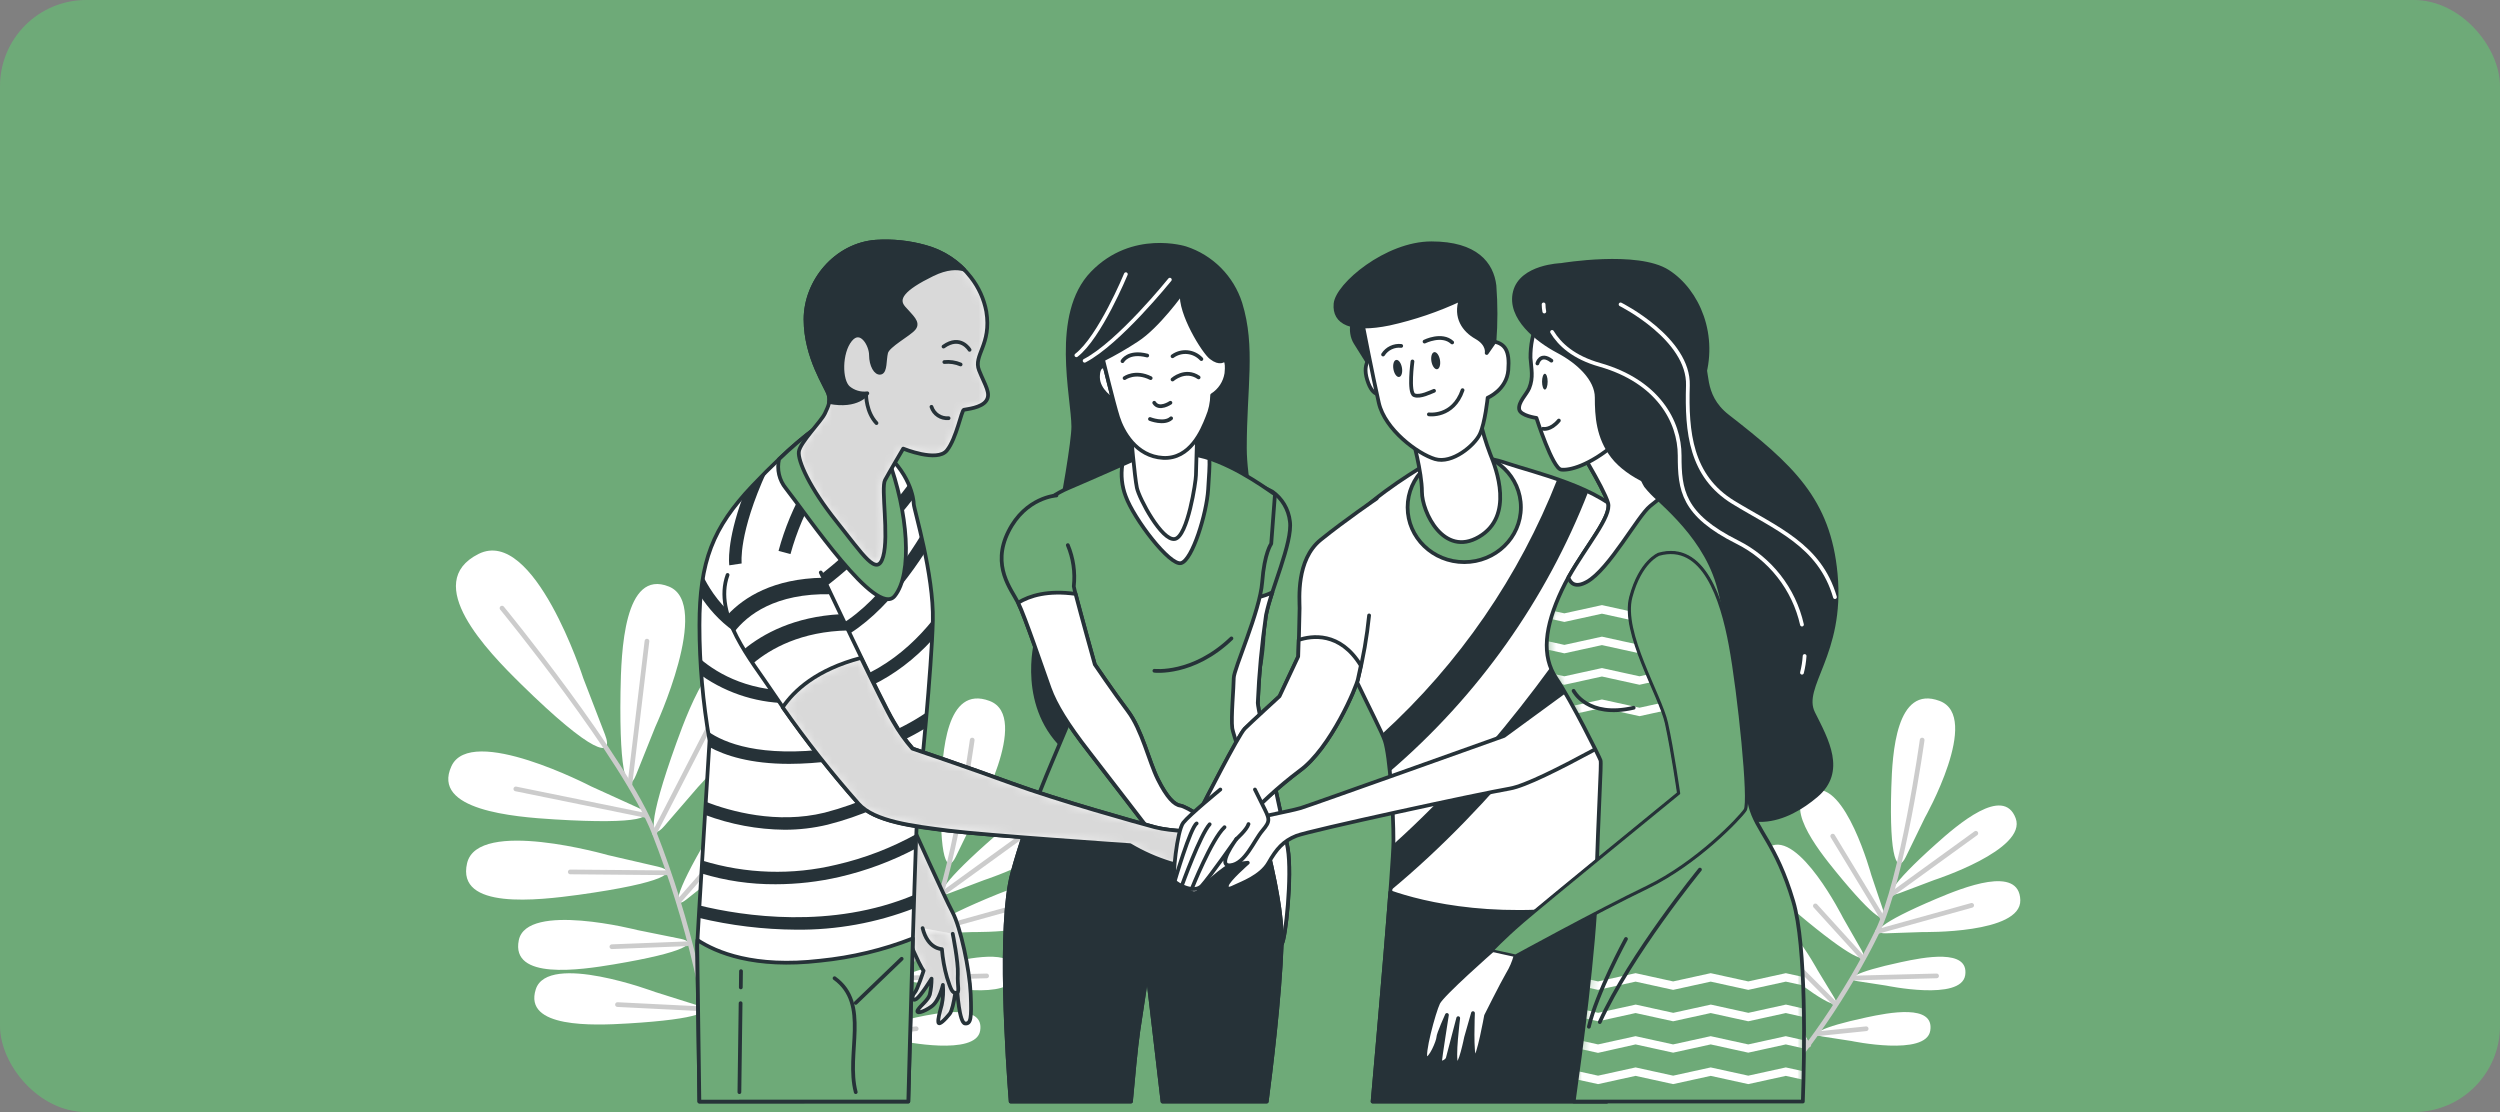 <svg width="290" height="129" viewBox="0 0 290 129" fill="none" xmlns="http://www.w3.org/2000/svg">
<rect x="0" y="0" width="290" height="129" fill="#808080" stroke="none"/>
<rect width="290" height="129" rx="10" fill="#6EAA78"/>
<path d="M183.984 89.867C183.027 92.258 182.013 90.345 182.171 80.273C182.248 75.558 182.578 65.926 187.795 68.045C192.802 70.082 186.203 84.329 186.203 84.329L183.984 89.867ZM191.157 91.301C191.157 91.301 202.027 79.972 197.948 76.419C193.706 72.717 190.263 81.722 188.661 86.16C185.246 95.624 185.562 97.772 187.259 95.816L191.157 91.301ZM193.448 101.468C193.448 101.468 203.4 94.381 200.798 91.072C198.091 87.628 194.156 94.017 192.286 97.174C188.302 103.917 188.235 105.605 189.813 104.347L193.448 101.468ZM196.14 111.607C196.14 111.607 206.097 104.519 203.495 101.21C200.784 97.767 196.848 104.151 194.983 107.312C190.999 114.05 190.927 115.743 192.51 114.486L196.14 111.607ZM178.761 91.225C178.761 91.225 164.831 83.975 162.569 88.886C160.211 93.998 169.819 94.773 174.524 95.06C184.567 95.682 186.542 94.773 184.189 93.692L178.761 91.225ZM180.722 99.201C180.722 99.201 165.629 94.869 164.386 100.134C163.095 105.61 172.664 104.438 177.336 103.807C187.303 102.42 189.053 101.138 186.533 100.545L180.722 99.201ZM184.175 107.905C184.175 107.905 171.315 104.586 170.383 109.067C169.426 113.73 177.485 112.534 181.42 111.874C189.813 110.468 191.267 109.345 189.125 108.905L184.175 107.905ZM186.188 115.079C186.188 115.079 173.754 110.411 172.353 114.768C170.895 119.306 179.048 118.971 183.027 118.732C191.525 118.225 193.07 117.264 190.999 116.595L186.188 115.079ZM177.853 78.671C177.853 78.671 172.176 61.025 165.73 64.234C159.035 67.581 166.772 75.525 170.651 79.336C178.919 87.466 181.478 88.03 180.392 85.194L177.853 78.671Z" fill="white"/>
<path d="M168.427 70.541C168.427 70.541 182.688 87.939 186.098 96.648C190.019 106.657 192.688 117.929 193.219 127.254" stroke="#CCCCCC" stroke-width="0.546" stroke-linecap="round" stroke-linejoin="round"/>
<path d="M183.257 90.962L185.242 74.372" stroke="#CCCCCC" stroke-width="0.546" stroke-linecap="round" stroke-linejoin="round"/>
<path d="M186.098 96.643L193.271 82.698" stroke="#CCCCCC" stroke-width="0.546" stroke-linecap="round" stroke-linejoin="round"/>
<path d="M185.05 94.577L170.024 91.516" stroke="#CCCCCC" stroke-width="0.546" stroke-linecap="round" stroke-linejoin="round"/>
<path d="M188.919 104.558L197.752 94.496" stroke="#CCCCCC" stroke-width="0.546" stroke-linecap="round" stroke-linejoin="round"/>
<path d="M187.685 101.244L176.347 101.143" stroke="#CCCCCC" stroke-width="0.546" stroke-linecap="round" stroke-linejoin="round"/>
<path d="M189.871 109.479L181.172 109.818" stroke="#CCCCCC" stroke-width="0.546" stroke-linecap="round" stroke-linejoin="round"/>
<path d="M191.655 114.729L196.313 108.522" stroke="#CCCCCC" stroke-width="0.546" stroke-linecap="round" stroke-linejoin="round"/>
<path d="M191.999 117.039L181.822 116.532" stroke="#CCCCCC" stroke-width="0.546" stroke-linecap="round" stroke-linejoin="round"/>
<path d="M220.339 103.606C218.584 104.266 219.119 102.788 224.547 97.929C227.091 95.648 232.381 91.091 233.815 94.907C235.197 98.575 224.375 102.08 224.375 102.08L220.339 103.606ZM223.098 108.116C223.098 108.116 234.47 108.331 234.356 104.414C234.236 100.34 227.756 102.932 224.609 104.261C217.914 107.097 216.905 108.321 218.78 108.264L223.098 108.116ZM218.818 114.333C218.818 114.333 227.479 116.145 227.962 113.132C228.44 110 223.127 111.047 220.53 111.607C214.987 112.797 214.055 113.591 215.494 113.821L218.818 114.333ZM214.768 120.755C214.768 120.755 223.433 122.568 223.911 119.555C224.413 116.422 219.081 117.465 216.48 118.024C210.942 119.215 209.985 120.009 211.42 120.239L214.768 120.755ZM217.068 101.492C217.068 101.492 214.074 90.517 210.373 91.727C206.494 92.984 210.808 98.479 212.969 101.124C217.575 106.772 219.029 107.374 218.445 105.591L217.068 101.492ZM213.787 106.456C213.787 106.456 208.675 96.299 205.265 98.221C201.712 100.23 207.03 104.754 209.67 106.915C215.308 111.535 216.843 111.836 215.93 110.205L213.787 106.456ZM210.856 112.568C210.856 112.568 206.298 104.099 203.457 105.806C200.502 107.585 205.103 111.286 207.388 113.056C212.262 116.829 213.572 117.049 212.754 115.691L210.856 112.568ZM208.025 117.173C208.025 117.173 204.39 108.264 201.387 109.66C198.259 111.095 202.439 115.284 204.524 117.288C208.971 121.559 210.263 121.917 209.584 120.478L208.025 117.173ZM223.285 94.854C223.285 94.854 229.879 83.162 225.006 81.311C219.937 79.398 219.512 87.418 219.392 91.354C219.134 99.751 220.09 101.397 221.066 99.417L223.285 94.854Z" fill="white"/>
<path d="M222.969 85.845C222.969 85.845 220.726 101.98 217.771 108.077C214.375 115.079 209.249 122.534 204.543 127.402" stroke="#CCCCCC" stroke-width="0.546" stroke-linecap="round" stroke-linejoin="round"/>
<path d="M219.396 103.759L229.195 96.662" stroke="#CCCCCC" stroke-width="0.546" stroke-linecap="round" stroke-linejoin="round"/>
<path d="M217.771 108.063L228.713 105.021" stroke="#CCCCCC" stroke-width="0.546" stroke-linecap="round" stroke-linejoin="round"/>
<path d="M218.354 106.49L212.596 96.992" stroke="#CCCCCC" stroke-width="0.546" stroke-linecap="round" stroke-linejoin="round"/>
<path d="M214.949 113.453L224.643 113.204" stroke="#CCCCCC" stroke-width="0.546" stroke-linecap="round" stroke-linejoin="round"/>
<path d="M216.107 111.167L210.583 105.084" stroke="#CCCCCC" stroke-width="0.546" stroke-linecap="round" stroke-linejoin="round"/>
<path d="M212.797 116.375L208.34 111.918" stroke="#CCCCCC" stroke-width="0.546" stroke-linecap="round" stroke-linejoin="round"/>
<path d="M210.879 119.909L216.475 119.335" stroke="#CCCCCC" stroke-width="0.546" stroke-linecap="round" stroke-linejoin="round"/>
<path d="M209.818 121.224L205.088 115.566" stroke="#CCCCCC" stroke-width="0.546" stroke-linecap="round" stroke-linejoin="round"/>
<path d="M73.791 89.867C72.835 92.258 71.821 90.345 71.979 80.273C72.055 75.558 72.385 65.927 77.603 68.045C82.614 70.082 76.01 84.329 76.01 84.329L73.791 89.867ZM80.965 91.301C80.965 91.301 91.835 79.972 87.76 76.419C83.513 72.717 80.07 81.722 78.468 86.16C75.054 95.624 75.369 97.772 77.067 95.816L80.965 91.301ZM83.255 101.459C83.255 101.459 93.212 94.371 90.606 91.062C87.899 87.619 83.963 94.008 82.093 97.164C78.109 103.907 78.043 105.595 79.625 104.338L83.255 101.459ZM85.952 111.597C85.952 111.597 95.895 104.495 93.298 101.2C90.586 97.757 86.651 104.142 84.785 107.303C80.802 114.041 80.73 115.734 82.313 114.476L85.952 111.597ZM68.559 91.215C68.559 91.215 54.633 83.965 52.367 88.876C50.009 93.989 59.616 94.763 64.322 95.05C74.365 95.672 76.335 94.763 73.982 93.683L68.559 91.215ZM70.52 99.192C70.52 99.192 55.432 94.859 54.184 100.124C52.893 105.6 62.462 104.428 67.134 103.797C77.1 102.41 78.856 101.129 76.335 100.536L70.52 99.192ZM73.973 107.896C73.973 107.896 61.113 104.577 60.181 109.058C59.224 113.72 67.282 112.525 71.218 111.865C79.611 110.459 81.065 109.335 78.922 108.895L73.973 107.896ZM75.986 115.069C75.986 115.069 63.552 110.402 62.151 114.758C60.692 119.297 68.846 118.962 72.825 118.723C81.323 118.216 82.868 117.255 80.802 116.585L75.986 115.069ZM67.66 78.671C67.66 78.671 61.984 61.044 55.518 64.253C48.823 67.6 56.561 75.544 60.439 79.355C68.712 87.485 71.271 88.049 70.18 85.213L67.66 78.671Z" fill="white"/>
<path d="M58.234 70.541C58.234 70.541 72.495 87.939 75.905 96.648C79.826 106.657 82.495 117.929 83.026 127.254" stroke="#CCCCCC" stroke-width="0.546" stroke-linecap="round" stroke-linejoin="round"/>
<path d="M73.069 90.962L75.049 74.372" stroke="#CCCCCC" stroke-width="0.546" stroke-linecap="round" stroke-linejoin="round"/>
<path d="M75.905 96.643L83.079 82.698" stroke="#CCCCCC" stroke-width="0.546" stroke-linecap="round" stroke-linejoin="round"/>
<path d="M74.858 94.577L59.836 91.516" stroke="#CCCCCC" stroke-width="0.546" stroke-linecap="round" stroke-linejoin="round"/>
<path d="M78.727 104.558L87.559 94.496" stroke="#CCCCCC" stroke-width="0.546" stroke-linecap="round" stroke-linejoin="round"/>
<path d="M77.492 101.244L66.153 101.143" stroke="#CCCCCC" stroke-width="0.546" stroke-linecap="round" stroke-linejoin="round"/>
<path d="M79.678 109.479L70.979 109.818" stroke="#CCCCCC" stroke-width="0.546" stroke-linecap="round" stroke-linejoin="round"/>
<path d="M81.467 114.729L86.125 108.522" stroke="#CCCCCC" stroke-width="0.546" stroke-linecap="round" stroke-linejoin="round"/>
<path d="M81.806 117.039L71.629 116.532" stroke="#CCCCCC" stroke-width="0.546" stroke-linecap="round" stroke-linejoin="round"/>
<path d="M110.146 103.606C108.391 104.266 108.926 102.788 114.354 97.929C116.903 95.648 122.188 91.091 123.622 94.907C125.004 98.575 114.182 102.08 114.182 102.08L110.146 103.606ZM112.905 108.116C112.905 108.116 124.277 108.331 124.163 104.414C124.043 100.34 117.563 102.932 114.416 104.261C107.721 107.097 106.712 108.321 108.587 108.264L112.905 108.116ZM108.625 114.333C108.625 114.333 117.286 116.145 117.769 113.132C118.247 110 112.934 111.047 110.337 111.607C104.775 112.797 103.862 113.582 105.301 113.821L108.625 114.333ZM104.555 120.755C104.555 120.755 113.221 122.568 113.699 119.555C114.201 116.422 108.869 117.465 106.272 118.024C100.725 119.22 99.792 120.014 101.236 120.243L104.555 120.755ZM106.856 101.492C106.856 101.492 103.867 90.517 100.16 91.727C96.282 92.984 100.591 98.479 102.752 101.124C107.358 106.772 108.812 107.374 108.228 105.591L106.856 101.492ZM103.575 106.456C103.575 106.456 98.463 96.299 95.053 98.221C91.5 100.23 96.818 104.754 99.462 106.915C105.101 111.535 106.636 111.836 105.717 110.205L103.575 106.456ZM100.643 112.568C100.643 112.568 96.086 104.099 93.245 105.806C90.29 107.585 94.89 111.286 97.176 113.056C102.049 116.829 103.365 117.049 102.542 115.691L100.643 112.568ZM97.812 117.173C97.812 117.173 94.183 108.264 91.175 109.66C88.047 111.095 92.231 115.284 94.312 117.288C98.759 121.559 100.05 121.917 99.371 120.478L97.812 117.173ZM113.073 94.854C113.073 94.854 119.672 83.162 114.799 81.311C109.725 79.398 109.304 87.418 109.18 91.354C108.926 99.751 109.878 101.397 110.854 99.417L113.073 94.854Z" fill="white"/>
<path d="M112.776 85.845C112.776 85.845 110.533 101.98 107.578 108.077C104.182 115.079 99.056 122.534 94.35 127.402" stroke="#CCCCCC" stroke-width="0.546" stroke-linecap="round" stroke-linejoin="round"/>
<path d="M109.204 103.759L119.002 96.662" stroke="#CCCCCC" stroke-width="0.546" stroke-linecap="round" stroke-linejoin="round"/>
<path d="M107.578 108.063L118.519 105.021" stroke="#CCCCCC" stroke-width="0.546" stroke-linecap="round" stroke-linejoin="round"/>
<path d="M108.161 106.49L102.403 96.992" stroke="#CCCCCC" stroke-width="0.546" stroke-linecap="round" stroke-linejoin="round"/>
<path d="M104.756 113.453L114.45 113.204" stroke="#CCCCCC" stroke-width="0.546" stroke-linecap="round" stroke-linejoin="round"/>
<path d="M105.914 111.167L100.39 105.084" stroke="#CCCCCC" stroke-width="0.546" stroke-linecap="round" stroke-linejoin="round"/>
<path d="M102.604 116.375L98.147 111.918" stroke="#CCCCCC" stroke-width="0.546" stroke-linecap="round" stroke-linejoin="round"/>
<path d="M100.687 119.909L106.282 119.335" stroke="#CCCCCC" stroke-width="0.546" stroke-linecap="round" stroke-linejoin="round"/>
<path d="M99.629 121.224L94.895 115.566" stroke="#CCCCCC" stroke-width="0.546" stroke-linecap="round" stroke-linejoin="round"/>
<path d="M137.519 28.792C137.519 28.792 131.398 26.841 126.716 31.662C122.035 36.482 124.502 46.109 124.502 49.49C124.502 52.871 120.198 74.358 120.198 74.358C120.198 74.358 118.113 82.167 123.842 87.117C129.571 92.066 140.159 91.636 144.679 82.11C149.198 72.583 144.406 59.002 144.406 51.981C144.406 44.961 145.448 40.27 143.885 35.196C143.41 33.699 142.585 32.337 141.478 31.223C140.37 30.109 139.014 29.276 137.519 28.792Z" fill="#263238" stroke="#263238" stroke-width="0.436" stroke-linecap="round" stroke-linejoin="round"/>
<path d="M135.702 32.441C135.702 32.441 129.801 39.777 125.817 41.848" stroke="white" stroke-width="0.436" stroke-linecap="round" stroke-linejoin="round"/>
<path d="M130.6 31.805C130.6 31.805 127.573 39.136 124.861 41.212" stroke="white" stroke-width="0.436" stroke-linecap="round" stroke-linejoin="round"/>
<path d="M147.582 57.022C148.147 57.418 148.622 57.93 148.975 58.524C149.328 59.117 149.55 59.779 149.628 60.465C149.977 62.904 147.376 68.542 146.855 71.331C146.362 74.715 146.044 78.123 145.903 81.541C145.903 82.411 148.868 95.304 149.389 98.441C149.91 101.578 149.126 108.962 148.691 109.503C148.256 110.043 147.036 107.499 146.95 105.844C146.864 104.189 143.641 91.469 142.421 87.638C141.202 83.807 141.546 78.753 141.546 78.753C141.546 78.753 143.206 67.165 143.206 62.722C143.206 58.28 143.34 54.956 143.34 54.956L147.582 57.022Z" fill="#6EAA78" stroke="#263238" stroke-width="0.436" stroke-linecap="round" stroke-linejoin="round"/>
<path d="M148.681 109.483C149.117 108.962 149.901 101.554 149.38 98.422C148.858 95.29 145.903 82.392 145.903 81.541C146.047 78.129 146.366 74.728 146.859 71.35C147.051 70.456 147.297 69.574 147.596 68.71C146.571 69.203 145.448 69.458 144.31 69.456C143.703 69.456 143.11 70.015 142.541 70.967C142.063 75.013 141.541 78.753 141.541 78.753C141.541 78.753 141.197 83.803 142.417 87.638C143.636 91.473 146.859 104.189 146.945 105.844C147.031 107.499 148.246 110.005 148.681 109.483Z" fill="white" stroke="#263238" stroke-width="0.436" stroke-linecap="round" stroke-linejoin="round"/>
<path d="M131.193 127.776C131.384 125.633 131.786 121.272 132.044 119.588C132.393 117.326 133.086 112.707 133.086 112.707L134.851 127.776H146.941C147.376 124.49 148.471 115.681 148.681 109.483C148.944 101.731 143.105 85.701 142.943 84.482C142.78 83.262 143.115 79.699 143.115 78.647C143.115 77.595 146.156 70.919 146.415 67.519C146.673 64.119 147.462 63.076 147.462 63.076L147.897 57.338C147.634 57.252 143.727 54.176 139.805 53.033C137.421 52.357 134.903 52.297 132.489 52.861C132.489 52.861 126.826 55.386 123.952 56.606C121.078 57.825 118.716 60.178 118.644 63.224C118.572 66.271 124.215 79.255 124.741 80.216C125.267 81.177 123.608 84.568 122.91 86.313C122.212 88.059 119.337 94.328 117.424 101.296C115.784 107.245 116.879 123.232 117.238 127.776H131.193Z" fill="#6EAA78" stroke="#263238" stroke-width="0.436" stroke-linecap="round" stroke-linejoin="round"/>
<path d="M133.909 77.81C133.909 77.81 138.375 78.346 142.847 74.056" stroke="#263238" stroke-width="0.436" stroke-linecap="round" stroke-linejoin="round"/>
<path d="M137.008 65.319C138.313 64.97 139.973 59.58 140.145 56.783C140.241 55.219 140.336 54.052 140.293 53.191C140.131 53.139 139.963 53.081 139.815 53.033C137.43 52.357 134.912 52.297 132.498 52.861L130.193 53.885C130.001 55.123 130.134 56.391 130.58 57.562C131.522 60.178 135.702 65.668 137.008 65.319Z" fill="white" stroke="#263238" stroke-width="0.436" stroke-linecap="round" stroke-linejoin="round"/>
<path d="M131.174 50.188C131.174 50.188 131.614 55.319 131.877 56.577C132.14 57.835 134.784 62.794 136.281 62.522C137.778 62.249 138.73 55.769 138.73 55.138C138.73 54.507 138.907 49.399 138.907 49.399C138.907 49.399 135.755 51.986 131.174 50.188Z" fill="white" stroke="#263238" stroke-width="0.436" stroke-linecap="round" stroke-linejoin="round"/>
<path d="M122.547 57.476C122.547 57.476 118.979 57.653 116.975 61.661C114.972 65.668 117.32 68.356 118.104 69.934C118.888 71.512 121.069 77.949 121.762 79.867C122.456 81.784 123.857 84.046 126.296 87.184C128.735 90.321 133.871 97.026 133.871 97.026L135.267 99.465C135.267 99.465 137.62 102.167 137.879 102.253C138.137 102.339 139.71 104.342 140.318 103.123C140.925 101.904 140.318 97.552 140.318 97.552C140.318 97.552 141.274 99.465 141.628 99.029C141.982 98.594 141.537 97.638 141.193 96.59C140.848 95.543 137.625 93.544 136.922 93.453C136.219 93.362 135.354 92.497 134.311 90.407C133.268 88.317 132.479 84.668 130.825 82.478C129.17 80.288 126.999 77.079 126.999 77.079C126.999 77.079 124.56 68.365 124.56 68.016C124.738 66.389 124.499 64.744 123.867 63.234" fill="#6EAA78"/>
<path d="M122.547 57.476C122.547 57.476 118.979 57.653 116.975 61.661C114.972 65.668 117.32 68.356 118.104 69.934C118.888 71.512 121.069 77.949 121.762 79.867C122.456 81.784 123.857 84.046 126.296 87.184C128.735 90.321 133.871 97.026 133.871 97.026L135.267 99.465C135.267 99.465 137.62 102.167 137.879 102.253C138.137 102.339 139.71 104.342 140.318 103.123C140.925 101.904 140.318 97.552 140.318 97.552C140.318 97.552 141.274 99.465 141.628 99.029C141.982 98.594 141.537 97.638 141.193 96.59C140.848 95.543 137.625 93.544 136.922 93.453C136.219 93.362 135.354 92.497 134.311 90.407C133.268 88.317 132.479 84.668 130.825 82.478C129.17 80.288 126.999 77.079 126.999 77.079C126.999 77.079 124.56 68.365 124.56 68.016C124.738 66.389 124.499 64.744 123.867 63.234" stroke="#263238" stroke-width="0.436" stroke-linecap="round" stroke-linejoin="round"/>
<path d="M136.922 93.453C136.224 93.367 135.353 92.497 134.311 90.407C133.268 88.317 132.479 84.668 130.824 82.478C129.17 80.288 126.999 77.079 126.999 77.079C126.999 77.079 125.349 71.177 124.765 68.896C121.561 68.447 119.447 69.092 118.104 69.915C118.888 71.484 121.069 77.93 121.762 79.848C122.455 81.765 123.857 84.027 126.296 87.165C128.734 90.302 133.871 97.007 133.871 97.007L135.267 99.445C135.267 99.445 137.62 102.147 137.878 102.233C138.136 102.32 139.71 104.323 140.317 103.104C140.924 101.884 140.317 97.532 140.317 97.532C140.317 97.532 141.274 99.445 141.627 99.01C141.981 98.575 141.537 97.619 141.192 96.571C140.848 95.524 137.625 93.544 136.922 93.453Z" fill="white" stroke="#263238" stroke-width="0.436" stroke-linecap="round" stroke-linejoin="round"/>
<path d="M131.193 127.776C131.384 125.633 131.786 121.272 132.044 119.588C132.393 117.326 133.086 112.707 133.086 112.707L134.851 127.776H146.941C147.376 124.49 148.471 115.681 148.681 109.483C148.791 106.255 147.84 101.588 146.682 97.155C136.463 99.393 124.875 97.772 118.859 96.605C118.352 98.102 117.855 99.675 117.424 101.296C115.784 107.245 116.879 123.232 117.238 127.776H131.193Z" fill="#263238" stroke="#263238" stroke-width="0.436" stroke-linecap="round" stroke-linejoin="round"/>
<path d="M128.147 42.546C128.147 42.546 127.367 42.197 127.367 43.761C127.367 45.325 129.103 46.362 129.103 46.362L128.147 42.546Z" fill="white" stroke="#263238" stroke-width="0.436" stroke-linecap="round" stroke-linejoin="round"/>
<path d="M137.094 33.957C137.094 33.957 134.311 37.879 131.867 39.447C130.606 40.276 129.298 41.031 127.95 41.709C127.95 41.709 129.17 46.764 129.691 48.404C130.212 50.045 131.776 52.943 134.913 53.115C138.05 53.287 139.447 49.973 140.059 48.404C140.407 47.594 140.594 46.723 140.609 45.841C141.049 45.563 141.425 45.193 141.71 44.758C141.995 44.322 142.184 43.831 142.264 43.316C142.436 41.661 142 41.747 142 41.747C142 41.747 141.522 42.288 140.485 41.475C139.643 40.848 136.817 36.31 137.094 33.957Z" fill="white" stroke="#263238" stroke-width="0.436" stroke-linecap="round" stroke-linejoin="round"/>
<path d="M130.451 43.861C130.451 43.861 131.68 42.962 133.478 43.861" stroke="#263238" stroke-width="0.436" stroke-linecap="round" stroke-linejoin="round"/>
<path d="M136.013 44.024C136.013 44.024 137.486 42.713 139.04 43.78" stroke="#263238" stroke-width="0.436" stroke-linecap="round" stroke-linejoin="round"/>
<path d="M130.208 41.896C130.208 41.896 130.863 40.671 133.077 41.245" stroke="#263238" stroke-width="0.436" stroke-linecap="round" stroke-linejoin="round"/>
<path d="M136.013 41.327C136.514 40.961 137.131 40.792 137.748 40.852C138.365 40.912 138.939 41.197 139.36 41.652" stroke="#263238" stroke-width="0.436" stroke-linecap="round" stroke-linejoin="round"/>
<path d="M135.769 46.721C135.769 46.721 134.459 47.62 133.89 46.721" stroke="#263238" stroke-width="0.436" stroke-linecap="round" stroke-linejoin="round"/>
<path d="M133.397 48.605C133.397 48.605 135.033 49.256 135.85 48.524" stroke="#263238" stroke-width="0.436" stroke-linecap="round" stroke-linejoin="round"/>
<path d="M105.756 95.615C105.756 95.615 109.581 104.108 110.495 105.82C111.408 107.532 112.47 112.405 112.599 115.299C112.728 118.192 112.599 118.79 111.944 118.723C111.289 118.656 111.021 115.036 111.021 114.443V113.524C111.021 113.524 110.691 116.944 110.165 117.604C109.639 118.264 108.912 118.986 108.85 118.594C108.788 118.201 108.979 117.537 109.242 116.552C109.401 115.794 109.446 115.017 109.376 114.247C109.376 114.247 108.979 116.088 108.061 116.748C107.142 117.408 106.148 117.671 106.478 117.145C106.808 116.619 107.664 116.026 107.86 115.366C107.995 114.761 108.063 114.144 108.061 113.524C108.061 113.524 106.808 115.562 106.282 115.892C105.756 116.222 105.756 115.499 106.086 115.169C106.416 114.84 107.138 112.601 107.138 112.601C107.138 112.601 106.937 112.468 106.019 110.43C105.1 108.393 104.584 104.83 104.307 103.448C104.029 102.066 103.518 100.225 103.518 100.225L98.448 91.732C98.448 91.732 98.051 89.69 99.96 89.341C101.868 88.991 105.756 95.615 105.756 95.615Z" fill="white"/>
<mask id="mask0_159_151" style="mask-type:luminance" maskUnits="userSpaceOnUse" x="98" y="89" width="15" height="30">
<path d="M105.756 95.615C105.756 95.615 109.581 104.108 110.495 105.82C111.408 107.532 112.47 112.405 112.599 115.299C112.728 118.192 112.599 118.79 111.944 118.723C111.289 118.656 111.021 115.036 111.021 114.443V113.524C111.021 113.524 110.691 116.944 110.165 117.604C109.639 118.264 108.912 118.986 108.85 118.594C108.788 118.201 108.979 117.537 109.242 116.552C109.401 115.794 109.446 115.017 109.376 114.247C109.376 114.247 108.979 116.088 108.061 116.748C107.142 117.408 106.148 117.671 106.478 117.145C106.808 116.619 107.664 116.026 107.86 115.366C107.995 114.761 108.063 114.144 108.061 113.524C108.061 113.524 106.808 115.562 106.282 115.892C105.756 116.222 105.756 115.499 106.086 115.169C106.416 114.84 107.138 112.601 107.138 112.601C107.138 112.601 106.937 112.468 106.019 110.43C105.1 108.393 104.584 104.83 104.307 103.448C104.029 102.066 103.518 100.225 103.518 100.225L98.448 91.732C98.448 91.732 98.051 89.69 99.96 89.341C101.868 88.991 105.756 95.615 105.756 95.615Z" fill="white"/>
</mask>
<g mask="url(#mask0_159_151)">
<path opacity="0.15" d="M105.756 95.615C105.756 95.615 109.581 104.108 110.495 105.82C111.408 107.532 112.47 112.405 112.599 115.299C112.728 118.192 112.599 118.79 111.944 118.723C111.289 118.656 111.021 115.036 111.021 114.443V113.524C111.021 113.524 110.691 116.944 110.165 117.604C109.639 118.264 108.912 118.986 108.85 118.594C108.788 118.201 108.979 117.537 109.242 116.552C109.401 115.794 109.446 115.017 109.376 114.247C109.376 114.247 108.979 116.088 108.061 116.748C107.142 117.408 106.148 117.671 106.478 117.145C106.808 116.619 107.664 116.026 107.86 115.366C107.995 114.761 108.063 114.144 108.061 113.524C108.061 113.524 106.808 115.562 106.282 115.892C105.756 116.222 105.756 115.499 106.086 115.169C106.416 114.84 107.138 112.601 107.138 112.601C107.138 112.601 106.937 112.468 106.019 110.43C105.1 108.393 104.584 104.83 104.307 103.448C104.029 102.066 103.518 100.225 103.518 100.225L98.448 91.732C98.448 91.732 98.051 89.69 99.96 89.341C101.868 88.991 105.756 95.615 105.756 95.615Z" fill="black"/>
</g>
<path d="M105.756 95.615C105.756 95.615 109.581 104.108 110.495 105.82C111.408 107.532 112.47 112.405 112.599 115.299C112.728 118.192 112.599 118.79 111.944 118.723C111.289 118.656 111.021 115.036 111.021 114.443V113.524C111.021 113.524 110.691 116.944 110.165 117.604C109.639 118.264 108.912 118.986 108.85 118.594C108.788 118.201 108.979 117.537 109.242 116.552C109.401 115.794 109.446 115.017 109.376 114.247C109.376 114.247 108.979 116.088 108.061 116.748C107.142 117.408 106.148 117.671 106.478 117.145C106.808 116.619 107.664 116.026 107.86 115.366C107.995 114.761 108.063 114.144 108.061 113.524C108.061 113.524 106.808 115.562 106.282 115.892C105.756 116.222 105.756 115.499 106.086 115.169C106.416 114.84 107.138 112.601 107.138 112.601C107.138 112.601 106.937 112.468 106.019 110.43C105.1 108.393 104.584 104.83 104.307 103.448C104.029 102.066 103.518 100.225 103.518 100.225L98.448 91.732C98.448 91.732 98.051 89.69 99.96 89.341C101.868 88.991 105.756 95.615 105.756 95.615Z" stroke="#263238" stroke-width="0.436" stroke-linecap="round" stroke-linejoin="round"/>
<path d="M110.514 108.321C110.514 108.321 111.174 111.549 111.107 112.994C111.04 114.438 111.37 115.17 110.906 115.17C110.442 115.17 110.318 114.84 109.854 113.391C109.549 112.316 109.35 111.214 109.261 110.1C109.261 110.1 107.616 110.1 107.023 107.661" fill="white"/>
<mask id="mask1_159_151" style="mask-type:luminance" maskUnits="userSpaceOnUse" x="107" y="107" width="5" height="9">
<path d="M110.514 108.321C110.514 108.321 111.174 111.549 111.107 112.994C111.04 114.438 111.37 115.17 110.906 115.17C110.442 115.17 110.318 114.84 109.854 113.391C109.549 112.316 109.35 111.214 109.261 110.1C109.261 110.1 107.616 110.1 107.023 107.661" fill="white"/>
</mask>
<g mask="url(#mask1_159_151)">
<path opacity="0.15" d="M110.514 108.321C110.514 108.321 111.174 111.549 111.107 112.994C111.04 114.438 111.37 115.17 110.906 115.17C110.442 115.17 110.318 114.84 109.854 113.391C109.549 112.316 109.35 111.214 109.261 110.1C109.261 110.1 107.616 110.1 107.023 107.661" fill="black"/>
</g>
<path d="M110.514 108.321C110.514 108.321 111.174 111.549 111.107 112.994C111.04 114.438 111.37 115.17 110.906 115.17C110.442 115.17 110.318 114.84 109.854 113.391C109.549 112.316 109.35 111.214 109.261 110.1C109.261 110.1 107.616 110.1 107.023 107.661" stroke="#263238" stroke-width="0.436" stroke-linecap="round" stroke-linejoin="round"/>
<path d="M81.127 127.776H105.364C105.483 123.242 106.277 93.63 106.516 92.305C106.779 90.871 108.08 77.337 108.209 72.005C108.338 66.673 105.995 58.987 105.995 58.466C105.995 57.945 105.607 54.693 101.963 51.958C98.319 49.222 95.455 49.227 94.675 49.614C94.675 49.614 91.806 51.57 87.253 56.386C82.7 61.202 81.137 65.104 81.137 72.521C81.14 77.01 81.532 81.49 82.308 85.912C82.308 85.912 80.874 109.077 80.874 109.598C80.874 110.119 81.084 124.681 81.127 127.776Z" fill="white" stroke="#263238" stroke-width="0.436" stroke-linecap="round" stroke-linejoin="round"/>
<path d="M92.126 75.41C92.64 75.409 93.154 75.38 93.666 75.324C99.242 74.716 104.091 69.016 107.291 64.09C107.142 63.378 106.994 62.694 106.846 62.067C103.828 66.988 98.95 73.306 93.513 73.899C85.942 74.721 82.514 68.758 81.557 66.83C81.423 67.567 81.323 68.342 81.256 69.159C82.949 71.723 86.368 75.41 92.126 75.41Z" fill="#263238"/>
<path d="M90.309 63.904L91.696 64.272C93.125 59.067 95.934 54.345 99.826 50.604C99.362 50.36 98.883 50.148 98.391 49.968C94.519 53.822 91.732 58.629 90.309 63.904Z" fill="#263238"/>
<path d="M91.672 70.766C91.998 70.599 98.774 67.07 105.928 57.854C105.817 57.276 105.641 56.713 105.402 56.175C98.2 65.74 91.099 69.442 91.022 69.48L91.672 70.766Z" fill="#263238"/>
<path d="M84.599 65.577L86.034 65.362C86.034 65.324 85.618 61.933 88.956 54.655C88.42 55.186 87.861 55.759 87.268 56.386C86.885 56.788 86.531 57.184 86.192 57.581C84.236 62.89 84.58 65.434 84.599 65.577Z" fill="#263238"/>
<path d="M96.431 86.835C88.186 87.906 83.997 86.175 82.122 84.845C82.232 85.543 82.309 85.931 82.309 85.931C82.309 85.931 82.309 86.184 82.266 86.643C84.102 87.652 87.048 88.609 91.558 88.609C93.25 88.602 94.94 88.485 96.617 88.26C100.418 87.771 104.071 86.48 107.334 84.472C107.392 83.87 107.444 83.253 107.497 82.626C104.189 84.876 100.398 86.318 96.431 86.835Z" fill="#263238"/>
<path d="M96.005 95.663C99.795 94.699 103.403 93.126 106.688 91.005C106.746 90.488 106.813 89.857 106.889 89.135C103.476 91.491 99.675 93.228 95.66 94.266C90.108 95.629 84.719 94.108 81.873 93.013C81.844 93.492 81.811 94.008 81.782 94.525C84.731 95.633 87.852 96.217 91.002 96.251C92.687 96.254 94.367 96.057 96.005 95.663Z" fill="#263238"/>
<path d="M81.141 105.036C81.108 105.552 81.079 106.04 81.055 106.471C84.752 107.358 88.539 107.818 92.341 107.843C97.016 107.894 101.658 107.053 106.019 105.366C106.019 104.84 106.052 104.314 106.066 103.802C96.464 107.843 86.191 106.265 81.141 105.036Z" fill="#263238"/>
<path d="M97.052 100.301C91.906 101.549 86.517 101.384 81.457 99.823C81.428 100.325 81.395 100.823 81.366 101.315C84.155 102.168 87.058 102.592 89.974 102.573C92.471 102.57 94.959 102.285 97.392 101.722C100.474 101.008 103.45 99.899 106.248 98.422C106.248 97.829 106.291 97.265 106.311 96.739C103.407 98.356 100.291 99.556 97.052 100.301Z" fill="#263238"/>
<path d="M93.035 80.106C87.153 80.402 83.351 78.231 81.242 76.443C81.276 77.103 81.319 77.743 81.367 78.356C84.464 80.523 88.17 81.649 91.95 81.569C92.328 81.569 92.715 81.569 93.107 81.541C98.879 81.249 103.987 78.724 108.114 74.248C108.162 73.411 108.195 72.646 108.209 72.01V71.914C104.838 76.098 99.946 79.752 93.035 80.106Z" fill="#263238"/>
<path d="M102.805 52.656C102.542 52.421 102.27 52.178 101.964 51.958C98.32 49.227 95.455 49.227 94.675 49.614C93.157 50.726 91.718 51.944 90.371 53.258C90.235 53.845 90.234 54.455 90.37 55.042C90.506 55.629 90.775 56.177 91.156 56.644C93.628 59.767 101.677 71.742 103.781 69.14C105.885 66.539 105.34 59.38 102.997 53.129C102.939 52.967 102.863 52.809 102.805 52.656Z" fill="#6EAA78" stroke="#263238" stroke-width="0.436" stroke-linecap="round" stroke-linejoin="round"/>
<path d="M95.211 66.405C95.211 66.405 102.241 81.373 103.671 83.716C104.301 84.83 105.043 85.876 105.885 86.839C105.885 86.839 112.102 88.929 117.434 90.885C122.766 92.841 132.034 95.409 133.981 95.95C135.927 96.49 139.184 96.471 139.719 96.471C140.255 96.471 146.486 97.906 146.893 98.164C147.299 98.422 146.764 98.943 145.85 99.206C144.937 99.469 141.948 99.723 140.513 100.244C139.079 100.765 137.912 100.636 135.831 100.115C134.192 99.611 132.619 98.912 131.145 98.035C131.145 98.035 114.067 96.844 110.036 96.366C106.004 95.887 101.428 95.323 99.625 93.243C96.007 89.158 92.668 84.835 89.63 80.302C87.181 76.6 82.701 71.402 84.398 66.692" fill="white"/>
<path d="M95.211 66.405C95.211 66.405 102.241 81.373 103.671 83.716C104.301 84.83 105.043 85.876 105.885 86.839C105.885 86.839 112.102 88.929 117.434 90.885C122.766 92.841 132.034 95.409 133.981 95.95C135.927 96.49 139.184 96.471 139.719 96.471C140.255 96.471 146.486 97.906 146.893 98.164C147.299 98.422 146.764 98.943 145.85 99.206C144.937 99.469 141.948 99.723 140.513 100.244C139.079 100.765 137.912 100.636 135.831 100.115C134.192 99.611 132.619 98.912 131.145 98.035C131.145 98.035 114.067 96.844 110.036 96.366C106.004 95.887 101.428 95.323 99.625 93.243C96.007 89.158 92.668 84.835 89.63 80.302C87.181 76.6 82.701 71.402 84.398 66.692" stroke="#263238" stroke-width="0.436" stroke-linecap="round" stroke-linejoin="round"/>
<path d="M139.686 96.471C139.165 96.471 135.913 96.471 133.948 95.95C131.982 95.428 122.714 92.836 117.382 90.885C112.05 88.934 105.833 86.839 105.833 86.839C104.991 85.876 104.249 84.83 103.619 83.716C103.03 82.76 101.49 79.637 99.879 76.314C94.69 77.672 92.079 80.139 90.793 82.052C93.51 85.94 96.446 89.669 99.587 93.224C101.409 95.304 105.962 95.825 109.998 96.347C114.034 96.868 131.083 98.039 131.083 98.039C132.557 98.917 134.13 99.615 135.77 100.12C137.85 100.641 139.022 100.77 140.452 100.249C141.881 99.728 144.88 99.469 145.789 99.211C146.697 98.953 147.223 98.427 146.831 98.168C146.439 97.91 140.227 96.471 139.686 96.471Z" fill="white"/>
<mask id="mask2_159_151" style="mask-type:luminance" maskUnits="userSpaceOnUse" x="90" y="76" width="57" height="25">
<path d="M139.686 96.471C139.165 96.471 135.913 96.471 133.948 95.95C131.982 95.428 122.714 92.836 117.382 90.885C112.05 88.934 105.833 86.839 105.833 86.839C104.991 85.876 104.249 84.83 103.619 83.716C103.03 82.76 101.49 79.637 99.879 76.314C94.69 77.672 92.079 80.139 90.793 82.052C93.51 85.94 96.446 89.669 99.587 93.224C101.409 95.304 105.962 95.825 109.998 96.347C114.034 96.868 131.083 98.039 131.083 98.039C132.557 98.917 134.13 99.615 135.77 100.12C137.85 100.641 139.022 100.77 140.452 100.249C141.881 99.728 144.88 99.469 145.789 99.211C146.697 98.953 147.223 98.427 146.831 98.168C146.439 97.91 140.227 96.471 139.686 96.471Z" fill="white"/>
</mask>
<g mask="url(#mask2_159_151)">
<path opacity="0.15" d="M139.686 96.471C139.165 96.471 135.913 96.471 133.948 95.95C131.982 95.428 122.714 92.836 117.382 90.885C112.05 88.934 105.833 86.839 105.833 86.839C104.991 85.876 104.249 84.83 103.619 83.716C103.03 82.76 101.49 79.637 99.879 76.314C94.69 77.672 92.079 80.139 90.793 82.052C93.51 85.94 96.446 89.669 99.587 93.224C101.409 95.304 105.962 95.825 109.998 96.347C114.034 96.868 131.083 98.039 131.083 98.039C132.557 98.917 134.13 99.615 135.77 100.12C137.85 100.641 139.022 100.77 140.452 100.249C141.881 99.728 144.88 99.469 145.789 99.211C146.697 98.953 147.223 98.427 146.831 98.168C146.439 97.91 140.227 96.471 139.686 96.471Z" fill="black"/>
</g>
<path d="M139.686 96.471C139.165 96.471 135.913 96.471 133.948 95.95C131.982 95.428 122.714 92.836 117.382 90.885C112.05 88.934 105.833 86.839 105.833 86.839C104.991 85.876 104.249 84.83 103.619 83.716C103.03 82.76 101.49 79.637 99.879 76.314C94.69 77.672 92.079 80.139 90.793 82.052C93.51 85.94 96.446 89.669 99.587 93.224C101.409 95.304 105.962 95.825 109.998 96.347C114.034 96.868 131.083 98.039 131.083 98.039C132.557 98.917 134.13 99.615 135.77 100.12C137.85 100.641 139.022 100.77 140.452 100.249C141.881 99.728 144.88 99.469 145.789 99.211C146.697 98.953 147.223 98.427 146.831 98.168C146.439 97.91 140.227 96.471 139.686 96.471Z" stroke="#263238" stroke-width="0.436" stroke-linecap="round" stroke-linejoin="round"/>
<path d="M105.364 127.776C105.421 125.518 105.651 116.992 105.894 108.857C102.447 110.203 98.832 111.072 95.149 111.439C87.497 112.334 83.088 110.483 80.907 109.048C80.907 109.369 80.878 109.569 80.878 109.613C80.878 110.091 81.084 124.677 81.127 127.785L105.364 127.776Z" fill="#6EAA78" stroke="#263238" stroke-width="0.436" stroke-linecap="round" stroke-linejoin="round"/>
<path d="M99.266 126.69C98.08 122.19 100.95 116.451 96.808 113.472" stroke="#263238" stroke-width="0.436" stroke-linecap="round" stroke-linejoin="round"/>
<path d="M99.266 116.336L104.594 111.219" stroke="#263238" stroke-width="0.436" stroke-linecap="round" stroke-linejoin="round"/>
<path d="M85.909 116.37L85.77 126.69" stroke="#263238" stroke-width="0.436" stroke-linecap="round" stroke-linejoin="round"/>
<path d="M85.957 112.654L85.934 114.538" stroke="#263238" stroke-width="0.436" stroke-linecap="round" stroke-linejoin="round"/>
<path d="M107.31 28.63C109.427 29.191 111.297 30.439 112.628 32.178C113.53 33.333 114.142 34.688 114.412 36.128C115.048 40.002 112.867 41.197 113.57 42.957C114.273 44.717 114.976 45.631 114.412 46.477C113.847 47.324 112.092 47.462 111.81 47.534C111.528 47.606 110.964 50.839 109.84 52.249C108.716 53.66 104.771 52.039 104.771 52.039C104.771 52.039 103.154 54.784 102.662 55.697C102.169 56.611 103.14 62.101 102.446 64.564C101.753 67.026 100.127 64.353 97.028 60.484C93.929 56.615 92.523 53.445 92.667 52.388C92.81 51.331 95.268 48.868 95.694 47.955C96.12 47.041 96.325 46.616 96.115 45.774C95.904 44.932 93.441 41.47 93.441 37.047C93.441 32.623 96.956 28.39 101.605 28.037C103.526 27.91 105.455 28.111 107.31 28.63Z" fill="white"/>
<mask id="mask3_159_151" style="mask-type:luminance" maskUnits="userSpaceOnUse" x="92" y="28" width="23" height="38">
<path d="M107.31 28.63C109.427 29.191 111.297 30.439 112.628 32.178C113.53 33.333 114.142 34.688 114.412 36.128C115.048 40.002 112.867 41.197 113.57 42.957C114.273 44.717 114.976 45.631 114.412 46.477C113.847 47.324 112.092 47.462 111.81 47.534C111.528 47.606 110.964 50.839 109.84 52.249C108.716 53.66 104.771 52.039 104.771 52.039C104.771 52.039 103.154 54.784 102.662 55.697C102.169 56.611 103.14 62.101 102.446 64.564C101.753 67.026 100.127 64.353 97.028 60.484C93.929 56.615 92.523 53.445 92.667 52.388C92.81 51.331 95.268 48.868 95.694 47.955C96.12 47.041 96.325 46.616 96.115 45.774C95.904 44.932 93.441 41.47 93.441 37.047C93.441 32.623 96.956 28.39 101.605 28.037C103.526 27.91 105.455 28.111 107.31 28.63Z" fill="white"/>
</mask>
<g mask="url(#mask3_159_151)">
<path opacity="0.15" d="M107.31 28.63C109.427 29.191 111.297 30.439 112.628 32.178C113.53 33.333 114.142 34.688 114.412 36.128C115.048 40.002 112.867 41.197 113.57 42.957C114.273 44.717 114.976 45.631 114.412 46.477C113.847 47.324 112.092 47.462 111.81 47.534C111.528 47.606 110.964 50.839 109.84 52.249C108.716 53.66 104.771 52.039 104.771 52.039C104.771 52.039 103.154 54.784 102.662 55.697C102.169 56.611 103.14 62.101 102.446 64.564C101.753 67.026 100.127 64.353 97.028 60.484C93.929 56.615 92.523 53.445 92.667 52.388C92.81 51.331 95.268 48.868 95.694 47.955C96.12 47.041 96.325 46.616 96.115 45.774C95.904 44.932 93.441 41.47 93.441 37.047C93.441 32.623 96.956 28.39 101.605 28.037C103.526 27.91 105.455 28.111 107.31 28.63Z" fill="black"/>
</g>
<path d="M107.31 28.63C109.427 29.191 111.297 30.439 112.628 32.178C113.53 33.333 114.142 34.688 114.412 36.128C115.048 40.002 112.867 41.197 113.57 42.957C114.273 44.717 114.976 45.631 114.412 46.477C113.847 47.324 112.092 47.462 111.81 47.534C111.528 47.606 110.964 50.839 109.84 52.249C108.716 53.66 104.771 52.039 104.771 52.039C104.771 52.039 103.154 54.784 102.662 55.697C102.169 56.611 103.14 62.101 102.446 64.564C101.753 67.026 100.127 64.353 97.028 60.484C93.929 56.615 92.523 53.445 92.667 52.388C92.81 51.331 95.268 48.868 95.694 47.955C96.12 47.041 96.325 46.616 96.115 45.774C95.904 44.932 93.441 41.47 93.441 37.047C93.441 32.623 96.956 28.39 101.605 28.037C103.526 27.91 105.455 28.111 107.31 28.63Z" stroke="#263238" stroke-width="0.436" stroke-linecap="round" stroke-linejoin="round"/>
<path d="M108.152 31.839C109.845 31.006 111.045 31.03 111.829 31.265C110.583 30.001 109.024 29.091 107.31 28.63C105.455 28.111 103.526 27.91 101.605 28.037C96.956 28.39 93.441 32.613 93.441 37.047C93.441 41.48 95.904 44.928 96.115 45.774C96.19 46.053 96.208 46.344 96.167 46.63C99.515 47.295 100.61 45.621 100.61 45.621C100.223 45.67 99.829 45.639 99.455 45.53C99.08 45.422 98.731 45.238 98.429 44.99C97.439 44.143 97.439 40.906 98.64 39.428C99.84 37.95 101.031 39.992 101.031 41.188C101.031 42.383 101.595 43.369 102.159 43.23C102.724 43.091 102.58 41.752 102.791 40.906C103.001 40.059 105.464 38.797 106.028 38.094C106.593 37.391 105.746 36.755 104.833 35.703C103.919 34.651 104.699 33.527 108.152 31.839Z" fill="#263238" stroke="#263238" stroke-width="0.436" stroke-linecap="round" stroke-linejoin="round"/>
<path d="M100.471 45.841C100.471 45.841 100.471 47.816 101.672 49.079" stroke="#263238" stroke-width="0.436" stroke-linecap="round" stroke-linejoin="round"/>
<path d="M111.432 42.278C110.837 42.026 110.187 41.929 109.543 41.996" stroke="#263238" stroke-width="0.436" stroke-linecap="round" stroke-linejoin="round"/>
<path d="M112.47 40.581C112.47 40.581 111.432 38.787 109.448 40.203" stroke="#263238" stroke-width="0.436" stroke-linecap="round" stroke-linejoin="round"/>
<path d="M110.036 48.51C109.605 48.547 109.173 48.436 108.813 48.196C108.452 47.957 108.184 47.602 108.051 47.19" stroke="#263238" stroke-width="0.436" stroke-linecap="round" stroke-linejoin="round"/>
<path d="M96.383 68.93L95.484 67.017C89.702 67.117 86.316 69.274 84.403 71.321C84.61 72.002 84.869 72.665 85.178 73.306C86.684 71.35 89.912 68.791 96.383 68.93Z" fill="#263238"/>
<path d="M98.386 73.133L97.487 71.249C92.117 71.536 88.506 73.516 86.292 75.333C86.627 75.888 86.985 76.433 87.344 76.964C89.386 75.242 92.939 73.234 98.386 73.133Z" fill="#263238"/>
<path d="M160.637 85.912C161.24 87.715 161.641 94.128 161.641 97.537C161.641 100.378 159.824 121.037 159.222 127.776H186.394C186.72 121.2 187.69 101.44 187.69 98.939C187.69 95.93 186.686 83.607 187.992 79.298C189.297 74.989 190.794 63.669 188.47 60.169C186.146 56.668 177.471 54.66 174.845 53.756C172.22 52.852 168.332 52.355 166.428 53.278C166.428 53.278 161.221 56.185 158.012 59.188C154.803 62.192 153.406 66.806 154.004 70.513C154.602 74.219 160.035 84.109 160.637 85.912Z" fill="white" stroke="#263238" stroke-width="0.436" stroke-linecap="round" stroke-linejoin="round"/>
<path d="M184.247 57.012C183.076 56.471 181.877 55.993 180.656 55.578C176.232 66.861 169.273 76.977 160.317 85.142C160.465 85.472 160.575 85.739 160.637 85.921C160.939 87.094 161.134 88.291 161.221 89.498C171.453 80.73 179.362 69.571 184.247 57.012Z" fill="#263238"/>
<path d="M189.546 70.063C189.78 67.675 189.735 65.268 189.412 62.89C183.831 72.316 174.18 86.691 161.631 97.944C161.598 98.934 161.474 100.866 161.287 103.314C173.501 93.205 183.161 80.135 189.546 70.063Z" fill="#263238"/>
<path d="M186.395 127.776C186.624 123.094 187.184 111.736 187.485 104.672C174.262 107.202 164.965 104.797 161.273 103.501C160.709 110.947 159.652 122.941 159.222 127.776H186.395Z" fill="#263238" stroke="#263238" stroke-width="0.436" stroke-linecap="round" stroke-linejoin="round"/>
<path d="M169.852 65.204C173.481 65.204 176.423 62.359 176.423 58.849C176.423 55.339 173.481 52.493 169.852 52.493C166.223 52.493 163.281 55.339 163.281 58.849C163.281 62.359 166.223 65.204 169.852 65.204Z" fill="#6EAA78" stroke="#263238" stroke-width="0.436" stroke-linecap="round" stroke-linejoin="round"/>
<path d="M163.846 50.843C163.846 50.843 164.946 54.75 164.946 57.06C164.946 59.37 167.452 64.678 171.56 62.273C175.668 59.867 173.564 54.358 172.861 52.651C172.362 51.347 171.961 50.007 171.66 48.643C171.66 48.643 170.355 51.035 167.835 51.149C166.497 51.229 165.156 51.126 163.846 50.843Z" fill="white" stroke="#263238" stroke-width="0.436" stroke-linecap="round" stroke-linejoin="round"/>
<path d="M157.07 36.659C157.07 36.659 156.376 38.386 157.242 39.768C158.107 41.15 159.293 43.043 159.293 43.043L159.121 35.454C159.121 35.454 157.414 34.072 157.07 36.659Z" fill="#263238" stroke="#263238" stroke-width="0.436" stroke-linecap="round" stroke-linejoin="round"/>
<path d="M159.293 41.317C159.293 41.317 157.911 41.838 158.6 44.076C159.289 46.315 160.326 45.631 160.326 45.631L159.293 41.317Z" fill="white" stroke="#263238" stroke-width="0.436" stroke-linecap="round" stroke-linejoin="round"/>
<path d="M158.031 37.419C158.031 37.419 159.236 43.636 159.943 46.735C160.651 49.834 164.453 52.646 166.457 53.249C168.461 53.851 171.067 51.647 171.67 50.346C172.272 49.045 172.569 46.138 172.569 46.138C172.569 46.138 174.773 45.234 174.96 42.929C175.146 40.624 174.558 39.925 173.358 39.624L172.454 39.222C172.454 39.222 172.956 35.516 171.655 33.211C170.354 30.906 165.744 33.914 163.339 34.612C160.933 35.31 157.729 35.114 158.031 37.419Z" fill="white" stroke="#263238" stroke-width="0.436" stroke-linecap="round" stroke-linejoin="round"/>
<path d="M163.846 41.929C163.846 41.929 163.367 45.535 164.042 45.836C164.716 46.138 166.046 45.434 166.347 45.334" stroke="#263238" stroke-width="0.436" stroke-linecap="round" stroke-linejoin="round"/>
<path d="M165.75 48.065C165.75 48.065 168.552 48.467 169.657 45.258" stroke="#263238" stroke-width="0.436" stroke-linecap="round" stroke-linejoin="round"/>
<path d="M160.436 41.126C160.659 40.78 160.974 40.503 161.346 40.327C161.718 40.15 162.131 40.081 162.54 40.126" stroke="#263238" stroke-width="0.436" stroke-linecap="round" stroke-linejoin="round"/>
<path d="M165.248 39.624C165.248 39.624 167.251 38.62 168.452 39.724" stroke="#263238" stroke-width="0.436" stroke-linecap="round" stroke-linejoin="round"/>
<path d="M162.303 43.727C162.576 43.68 162.72 43.199 162.625 42.652C162.53 42.106 162.232 41.701 161.959 41.749C161.685 41.796 161.541 42.278 161.636 42.824C161.731 43.37 162.029 43.775 162.303 43.727Z" fill="#263238"/>
<path d="M166.713 42.828C166.986 42.781 167.13 42.299 167.035 41.752C166.94 41.206 166.642 40.802 166.369 40.849C166.096 40.897 165.951 41.378 166.046 41.925C166.141 42.471 166.439 42.875 166.713 42.828Z" fill="#263238"/>
<path d="M169.456 34.713C166.797 35.961 164.007 36.91 161.139 37.544C156.73 38.443 154.726 37.443 154.922 35.239C155.118 33.034 160.833 28.223 166.041 28.223C171.249 28.223 173.057 30.614 173.358 33.135C173.522 35.303 173.522 37.48 173.358 39.648L172.454 40.949C172.454 40.949 172.684 39.935 171.249 39.122C169.814 38.309 168.753 36.817 169.456 34.713Z" fill="#263238" stroke="#263238" stroke-width="0.436" stroke-linecap="round" stroke-linejoin="round"/>
<path d="M197.341 41.877C198.322 42.627 197.169 45.764 200.402 48.28C207.843 54.066 212.147 57.983 212.941 66.582C213.811 75.955 208.776 79.599 210.339 82.722C211.903 85.845 213.983 89.489 210.684 92.286C207.384 95.084 202.009 97.494 197.499 90.9C192.989 84.305 190.555 69.728 188.647 61.728C186.739 53.727 183.616 49.93 184.133 46.458C184.639 43.11 187.37 40.719 190.636 40.141C191.813 39.935 193.02 39.983 194.177 40.283C195.333 40.582 196.412 41.126 197.341 41.877Z" fill="#263238" stroke="#263238" stroke-width="0.436" stroke-linecap="round" stroke-linejoin="round"/>
<path d="M188.379 75.195L174.472 85.366C174.472 85.366 152.201 93.324 150.89 93.731C149.58 94.137 143.334 95.242 142.024 95.945C140.714 96.648 138.198 101.287 137.792 102.396C137.707 102.551 137.675 102.729 137.7 102.904C137.725 103.079 137.807 103.241 137.931 103.366C138.056 103.491 138.218 103.572 138.393 103.597C138.568 103.622 138.746 103.59 138.901 103.506C139.202 103.199 142.124 100.378 143.033 100.278C143.942 100.177 144.745 100.077 144.745 100.077C144.745 100.077 142.426 102.095 142.325 102.697C142.225 103.3 142.732 103.099 143.334 102.798C143.937 102.496 146.256 101.688 147.16 100.077C148.064 98.465 148.872 97.556 150.383 96.954C151.895 96.351 171.617 92.076 175.146 91.473C178.675 90.871 191.372 83.243 191.98 83.143C192.587 83.042 190.296 75.195 188.379 75.195Z" fill="white" stroke="#263238" stroke-width="0.436" stroke-linecap="round" stroke-linejoin="round"/>
<path d="M185.663 88.202C185.787 88.575 185.414 93.822 185.16 102.941C184.969 109.938 183.31 122.372 182.545 127.776H209.129C209.32 122.295 209.56 109.761 208.02 104.562C206.021 97.82 203.773 96.433 203.027 93.448C202.281 90.464 201.152 73.961 199.278 67.715C197.403 61.469 191.784 57.72 190.909 56.348C190.034 54.975 187.284 46.979 187.284 46.979L182.54 50.977C182.54 50.977 186.036 56.596 186.538 58.347C187.04 60.097 183.161 64.215 181.167 68.466C179.173 72.717 178.776 76.084 180.541 78.705C182.305 81.325 185.538 87.825 185.663 88.202Z" fill="#6EAA78"/>
<mask id="mask4_159_151" style="mask-type:luminance" maskUnits="userSpaceOnUse" x="179" y="46" width="31" height="82">
<path d="M185.663 88.202C185.787 88.575 185.414 93.822 185.16 102.941C184.969 109.938 183.31 122.372 182.545 127.776H209.129C209.32 122.295 209.56 109.761 208.02 104.562C206.021 97.82 203.773 96.433 203.027 93.448C202.281 90.464 201.152 73.961 199.278 67.715C197.403 61.469 191.784 57.72 190.909 56.348C190.034 54.975 187.284 46.979 187.284 46.979L182.54 50.977C182.54 50.977 186.036 56.596 186.538 58.347C187.04 60.097 183.161 64.215 181.167 68.466C179.173 72.717 178.776 76.084 180.541 78.705C182.305 81.325 185.538 87.825 185.663 88.202Z" fill="white"/>
</mask>
<g mask="url(#mask4_159_151)">
<path d="M189.727 113.869L194.084 114.825L198.44 113.869L202.797 114.825L207.154 113.869L209.172 114.309L209.129 113.323L207.154 112.888L202.797 113.845L198.44 112.888L194.084 113.845L189.727 112.888L185.375 113.845L184.328 113.615C184.294 113.936 184.261 114.251 184.223 114.572L185.375 114.825L189.727 113.869Z" fill="white"/>
<path d="M194.538 81.139L190.182 82.095L185.825 81.139L182.42 81.885L182.898 82.76L185.83 82.119L190.186 83.076L194.543 82.119L198.9 83.076L201.654 82.468C201.616 82.153 201.582 81.832 201.544 81.512L198.9 82.095L194.538 81.139Z" fill="white"/>
<path d="M189.728 121.152L194.084 122.109L198.441 121.152L202.798 122.109L207.154 121.152L209.263 121.63C209.263 121.31 209.263 120.985 209.263 120.674L207.149 120.196L202.793 121.152L198.436 120.196L194.079 121.152L189.723 120.196L185.371 121.152L183.487 120.736C183.448 121.061 183.405 121.377 183.367 121.692L185.371 122.132L189.728 121.152Z" fill="white"/>
<path d="M209.224 124.275L207.154 123.821L202.797 124.777L198.44 123.821L194.084 124.777L189.727 123.821L185.375 124.777L183.027 124.261C182.984 124.586 182.941 124.906 182.903 125.217L185.375 125.757L189.727 124.801L194.084 125.757L198.44 124.801L202.797 125.757L207.154 124.801L209.205 125.255C209.21 124.935 209.22 124.61 209.224 124.275Z" fill="white"/>
<path d="M179.891 71.799L181.469 72.144L185.825 71.187L190.182 72.144L194.539 71.187L198.895 72.144L200.201 71.856C200.144 71.536 200.086 71.221 200.029 70.9L198.895 71.149L194.539 70.192L190.182 71.149L185.825 70.192L181.469 71.149L180.178 70.867C180.072 71.189 179.977 71.499 179.891 71.799Z" fill="white"/>
<path d="M194.539 73.851L190.182 74.807L185.825 73.851L181.469 74.807L179.441 74.362C179.422 74.689 179.422 75.016 179.441 75.343L181.469 75.787L185.825 74.831L190.182 75.787L194.539 74.831L198.895 75.787L200.76 75.376C200.713 75.056 200.67 74.74 200.622 74.42L198.895 74.798L194.539 73.851Z" fill="white"/>
<path d="M194.538 77.495L190.182 78.451L185.825 77.495L181.468 78.451L180.225 78.179C180.321 78.356 180.426 78.533 180.541 78.705C180.656 78.877 180.794 79.092 180.928 79.312L181.468 79.432L185.825 78.475L190.182 79.432L194.538 78.475L198.895 79.432L201.229 78.92C201.191 78.6 201.148 78.284 201.109 77.963L198.895 78.442L194.538 77.495Z" fill="white"/>
<path d="M189.727 117.513L194.084 118.469L198.441 117.513L202.797 118.469L207.154 117.513L209.258 117.991V117.011L207.168 116.532L202.812 117.489L198.455 116.532L194.098 117.489L189.742 116.532L185.39 117.489L183.955 117.169L183.84 118.125L185.404 118.469L189.727 117.513Z" fill="white"/>
</g>
<path d="M185.663 88.202C185.787 88.575 185.414 93.822 185.16 102.941C184.969 109.938 183.31 122.372 182.545 127.776H209.129C209.32 122.295 209.56 109.761 208.02 104.562C206.021 97.82 203.773 96.433 203.027 93.448C202.281 90.464 201.152 73.961 199.278 67.715C197.403 61.469 191.784 57.72 190.909 56.348C190.034 54.975 187.284 46.979 187.284 46.979L182.54 50.977C182.54 50.977 186.036 56.596 186.538 58.347C187.04 60.097 183.161 64.215 181.167 68.466C179.173 72.717 178.776 76.084 180.541 78.705C182.305 81.325 185.538 87.825 185.663 88.202Z" stroke="#263238" stroke-width="0.436" stroke-linecap="round" stroke-linejoin="round"/>
<path d="M182.535 80.135C182.535 80.135 184.142 83.353 189.508 82.1" stroke="#263238" stroke-width="0.436" stroke-linecap="round" stroke-linejoin="round"/>
<path d="M197.193 100.871C197.193 100.871 189.149 110.703 185.572 118.565" stroke="#263238" stroke-width="0.436" stroke-linecap="round" stroke-linejoin="round"/>
<path d="M188.613 108.919C188.613 108.919 185.213 115.174 184.309 119.105" stroke="#263238" stroke-width="0.436" stroke-linecap="round" stroke-linejoin="round"/>
<path d="M184.07 67.495C186.667 66.06 189.981 59.843 191.425 58.696L192.411 57.907C191.86 57.437 191.357 56.915 190.909 56.348C190.034 54.975 187.284 46.979 187.284 46.979L182.54 50.977C182.54 50.977 186.036 56.596 186.538 58.347C186.978 59.891 184.008 63.291 181.933 66.988C182.177 67.672 182.75 68.227 184.07 67.495Z" fill="white" stroke="#263238" stroke-width="0.436" stroke-linecap="round" stroke-linejoin="round"/>
<path d="M178.35 37.362C177.796 38.675 177.52 40.088 177.537 41.513C177.623 42.776 177.896 43.775 177.389 45.023C177.093 45.741 176.088 46.654 176.227 47.481C176.351 48.227 178.226 48.481 178.226 48.481C178.226 48.481 180.101 54.349 181.095 54.473C182.09 54.597 184.342 53.995 187.212 51.604C190.081 49.212 186.59 40.604 184.089 38.361C181.588 36.119 179.598 35.86 178.35 37.362Z" fill="white" stroke="#263238" stroke-width="0.436" stroke-linecap="round" stroke-linejoin="round"/>
<path d="M179.202 45.191C179.382 45.191 179.527 44.78 179.527 44.272C179.527 43.765 179.382 43.354 179.202 43.354C179.023 43.354 178.877 43.765 178.877 44.272C178.877 44.78 179.023 45.191 179.202 45.191Z" fill="#263238"/>
<path d="M178.336 42.163C178.336 42.163 178.662 40.863 179.962 41.838" stroke="#263238" stroke-width="0.436" stroke-linecap="round" stroke-linejoin="round"/>
<path d="M178.986 49.739C178.986 49.739 179.852 49.959 180.828 48.782" stroke="#263238" stroke-width="0.436" stroke-linecap="round" stroke-linejoin="round"/>
<path d="M181.1 30.739C181.1 30.739 176.476 30.868 175.725 33.861C174.974 36.855 178.35 39.485 180.722 40.734C183.094 41.982 185.218 43.981 185.218 46.104C185.218 48.227 185.347 50.728 187.092 52.976C188.838 55.224 192.831 57.099 195.963 56.974C199.096 56.85 195.715 49.499 197.46 44.239C199.206 38.978 196.982 33.747 193.462 31.499C189.943 29.251 181.1 30.739 181.1 30.739Z" fill="#263238" stroke="#263238" stroke-width="0.436" stroke-linecap="round" stroke-linejoin="round"/>
<path d="M209.335 76.094C209.293 76.749 209.191 77.399 209.029 78.035" stroke="white" stroke-width="0.436" stroke-linecap="round" stroke-linejoin="round"/>
<path d="M180.039 38.5C180.9 39.935 182.531 41.465 185.596 42.326C192.291 44.239 194.84 48.863 194.84 52.847C194.84 56.831 195.161 59.7 201.535 62.89C203.415 63.83 205.062 65.175 206.358 66.829C207.654 68.483 208.566 70.405 209.029 72.454" stroke="white" stroke-width="0.436" stroke-linecap="round" stroke-linejoin="round"/>
<path d="M179.058 35.31C179.059 35.588 179.087 35.865 179.139 36.138" stroke="white" stroke-width="0.436" stroke-linecap="round" stroke-linejoin="round"/>
<path d="M187.987 35.31C187.987 35.31 195.959 39.299 195.796 44.717C195.634 50.136 196.117 55.238 201.057 58.265C205.997 61.292 211.1 63.21 212.855 69.265" stroke="white" stroke-width="0.436" stroke-linecap="round" stroke-linejoin="round"/>
<path d="M192.434 64.325C192.434 64.325 190.316 65.128 189.211 69.26C188.106 73.392 192.635 80.646 193.343 83.874C194.051 87.102 194.754 92.033 194.754 92.033C194.754 92.033 178.929 104.945 176.615 106.949C174.3 108.953 173.085 110.272 173.085 110.272C173.085 110.272 167.347 115.313 166.84 116.322C166.333 117.331 164.927 122.568 165.429 122.769C165.931 122.969 166.84 120.755 166.84 120.353C166.84 119.952 167.844 117.733 167.844 117.733C167.844 117.733 167.041 122.859 167.041 123.146C167.041 123.433 167.844 123.146 167.944 122.74C168.045 122.333 169.154 118.106 169.154 118.106C169.154 118.106 168.552 122.84 168.953 123.366C169.355 123.892 170.063 120.344 170.063 120.344L170.866 117.522C170.866 117.522 170.666 122.458 171.072 122.659C171.479 122.859 172.382 117.824 172.382 117.824C172.382 117.824 174.195 114.194 174.898 112.984C175.299 112.326 175.605 111.614 175.806 110.87C175.806 110.87 185.18 105.729 191.024 102.908C196.868 100.086 201.808 94.845 202.41 93.941C203.013 93.037 201.702 80.335 200.698 74.893C199.694 69.451 197.575 62.89 192.434 64.325Z" fill="white" stroke="#263238" stroke-width="0.436" stroke-linecap="round" stroke-linejoin="round"/>
<path d="M189.211 69.26C190.316 65.128 192.434 64.325 192.434 64.325C197.575 62.89 199.694 69.451 200.698 74.893C201.703 80.335 203.013 93.037 202.41 93.941C201.808 94.845 196.868 100.086 191.024 102.908C185.18 105.729 175.807 110.87 175.807 110.87L173.085 110.272C173.085 110.272 174.3 108.953 176.615 106.949C178.929 104.945 194.754 92.033 194.754 92.033C194.754 92.033 194.051 87.102 193.343 83.874C192.635 80.646 188.107 73.392 189.211 69.26Z" fill="#6EAA78" stroke="#263238" stroke-width="0.3" stroke-linecap="round" stroke-linejoin="round"/>
<path d="M159.695 57.83C159.695 57.83 156.09 60.283 153.206 62.612C150.322 64.941 150.753 69.537 150.753 70.546C150.753 71.555 150.609 76.17 150.609 76.17L148.443 80.785C148.443 80.785 145.129 83.817 144.406 84.539C143.684 85.261 139.505 93.477 139.505 93.477L138.496 94.912L143.99 95.62C146.042 93.332 148.311 91.25 150.767 89.403C154.358 86.801 157.381 79.628 157.529 78.743C158.138 76.326 158.568 73.868 158.815 71.388" fill="white"/>
<path d="M159.695 57.83C159.695 57.83 156.09 60.283 153.206 62.612C150.322 64.941 150.753 69.537 150.753 70.546C150.753 71.555 150.609 76.17 150.609 76.17L148.443 80.785C148.443 80.785 145.129 83.817 144.406 84.539C143.684 85.261 139.505 93.477 139.505 93.477L138.496 94.912L143.99 95.62C146.042 93.332 148.311 91.25 150.767 89.403C154.358 86.801 157.381 79.628 157.529 78.743C158.138 76.326 158.568 73.868 158.815 71.388" stroke="#263238" stroke-width="0.436" stroke-linecap="round" stroke-linejoin="round"/>
<path d="M157.859 77.203C155.434 73.224 152.12 73.741 150.647 74.238C150.613 75.29 150.59 76.151 150.59 76.151L148.423 80.766C148.423 80.766 145.109 83.798 144.387 84.52C143.665 85.242 139.485 93.458 139.485 93.458L138.476 94.893L143.99 95.62C146.041 93.332 148.311 91.25 150.766 89.403C154.358 86.801 157.38 79.628 157.529 78.743C157.581 78.451 157.715 77.916 157.859 77.203Z" fill="white" stroke="#263238" stroke-width="0.436" stroke-linecap="round" stroke-linejoin="round"/>
<path d="M141.56 91.583C141.56 91.583 137.979 94.51 137.256 95.438C136.534 96.366 135.97 101.822 136.257 102.219C136.544 102.616 138.548 103.683 139.408 102.75C140.269 101.817 143.421 97.322 143.421 97.322C143.421 97.322 141.03 100.555 142.737 100.373C144.444 100.191 145.425 97.561 146.429 96.366C147.433 95.17 147.29 95.036 146.429 93.31L145.573 91.583" fill="white"/>
<path d="M141.56 91.583C141.56 91.583 137.979 94.51 137.256 95.438C136.534 96.366 135.97 101.822 136.257 102.219C136.544 102.616 138.548 103.683 139.408 102.75C140.269 101.817 143.421 97.322 143.421 97.322C143.421 97.322 141.03 100.555 142.737 100.373C144.444 100.191 145.425 97.561 146.429 96.366C147.433 95.17 147.29 95.036 146.429 93.31L145.573 91.583" stroke="#263238" stroke-width="0.436" stroke-linecap="round" stroke-linejoin="round"/>
<path d="M136.262 102.214C136.262 102.214 138.084 95.997 138.811 95.519" stroke="#263238" stroke-width="0.436" stroke-linecap="round" stroke-linejoin="round"/>
<path d="M137.118 102.669C137.118 102.669 139.231 96.825 140.322 95.615" stroke="#263238" stroke-width="0.436" stroke-linecap="round" stroke-linejoin="round"/>
<path d="M138.251 103.085C138.251 103.085 140.542 97.346 142.044 95.954" stroke="#263238" stroke-width="0.436" stroke-linecap="round" stroke-linejoin="round"/>
<path d="M143.421 97.322C143.421 97.322 144.64 96.241 144.827 95.591L143.421 97.322Z" fill="white"/>
<path d="M143.421 97.322C143.421 97.322 144.64 96.241 144.827 95.591" stroke="#263238" stroke-width="0.436" stroke-linecap="round" stroke-linejoin="round"/>
</svg>
